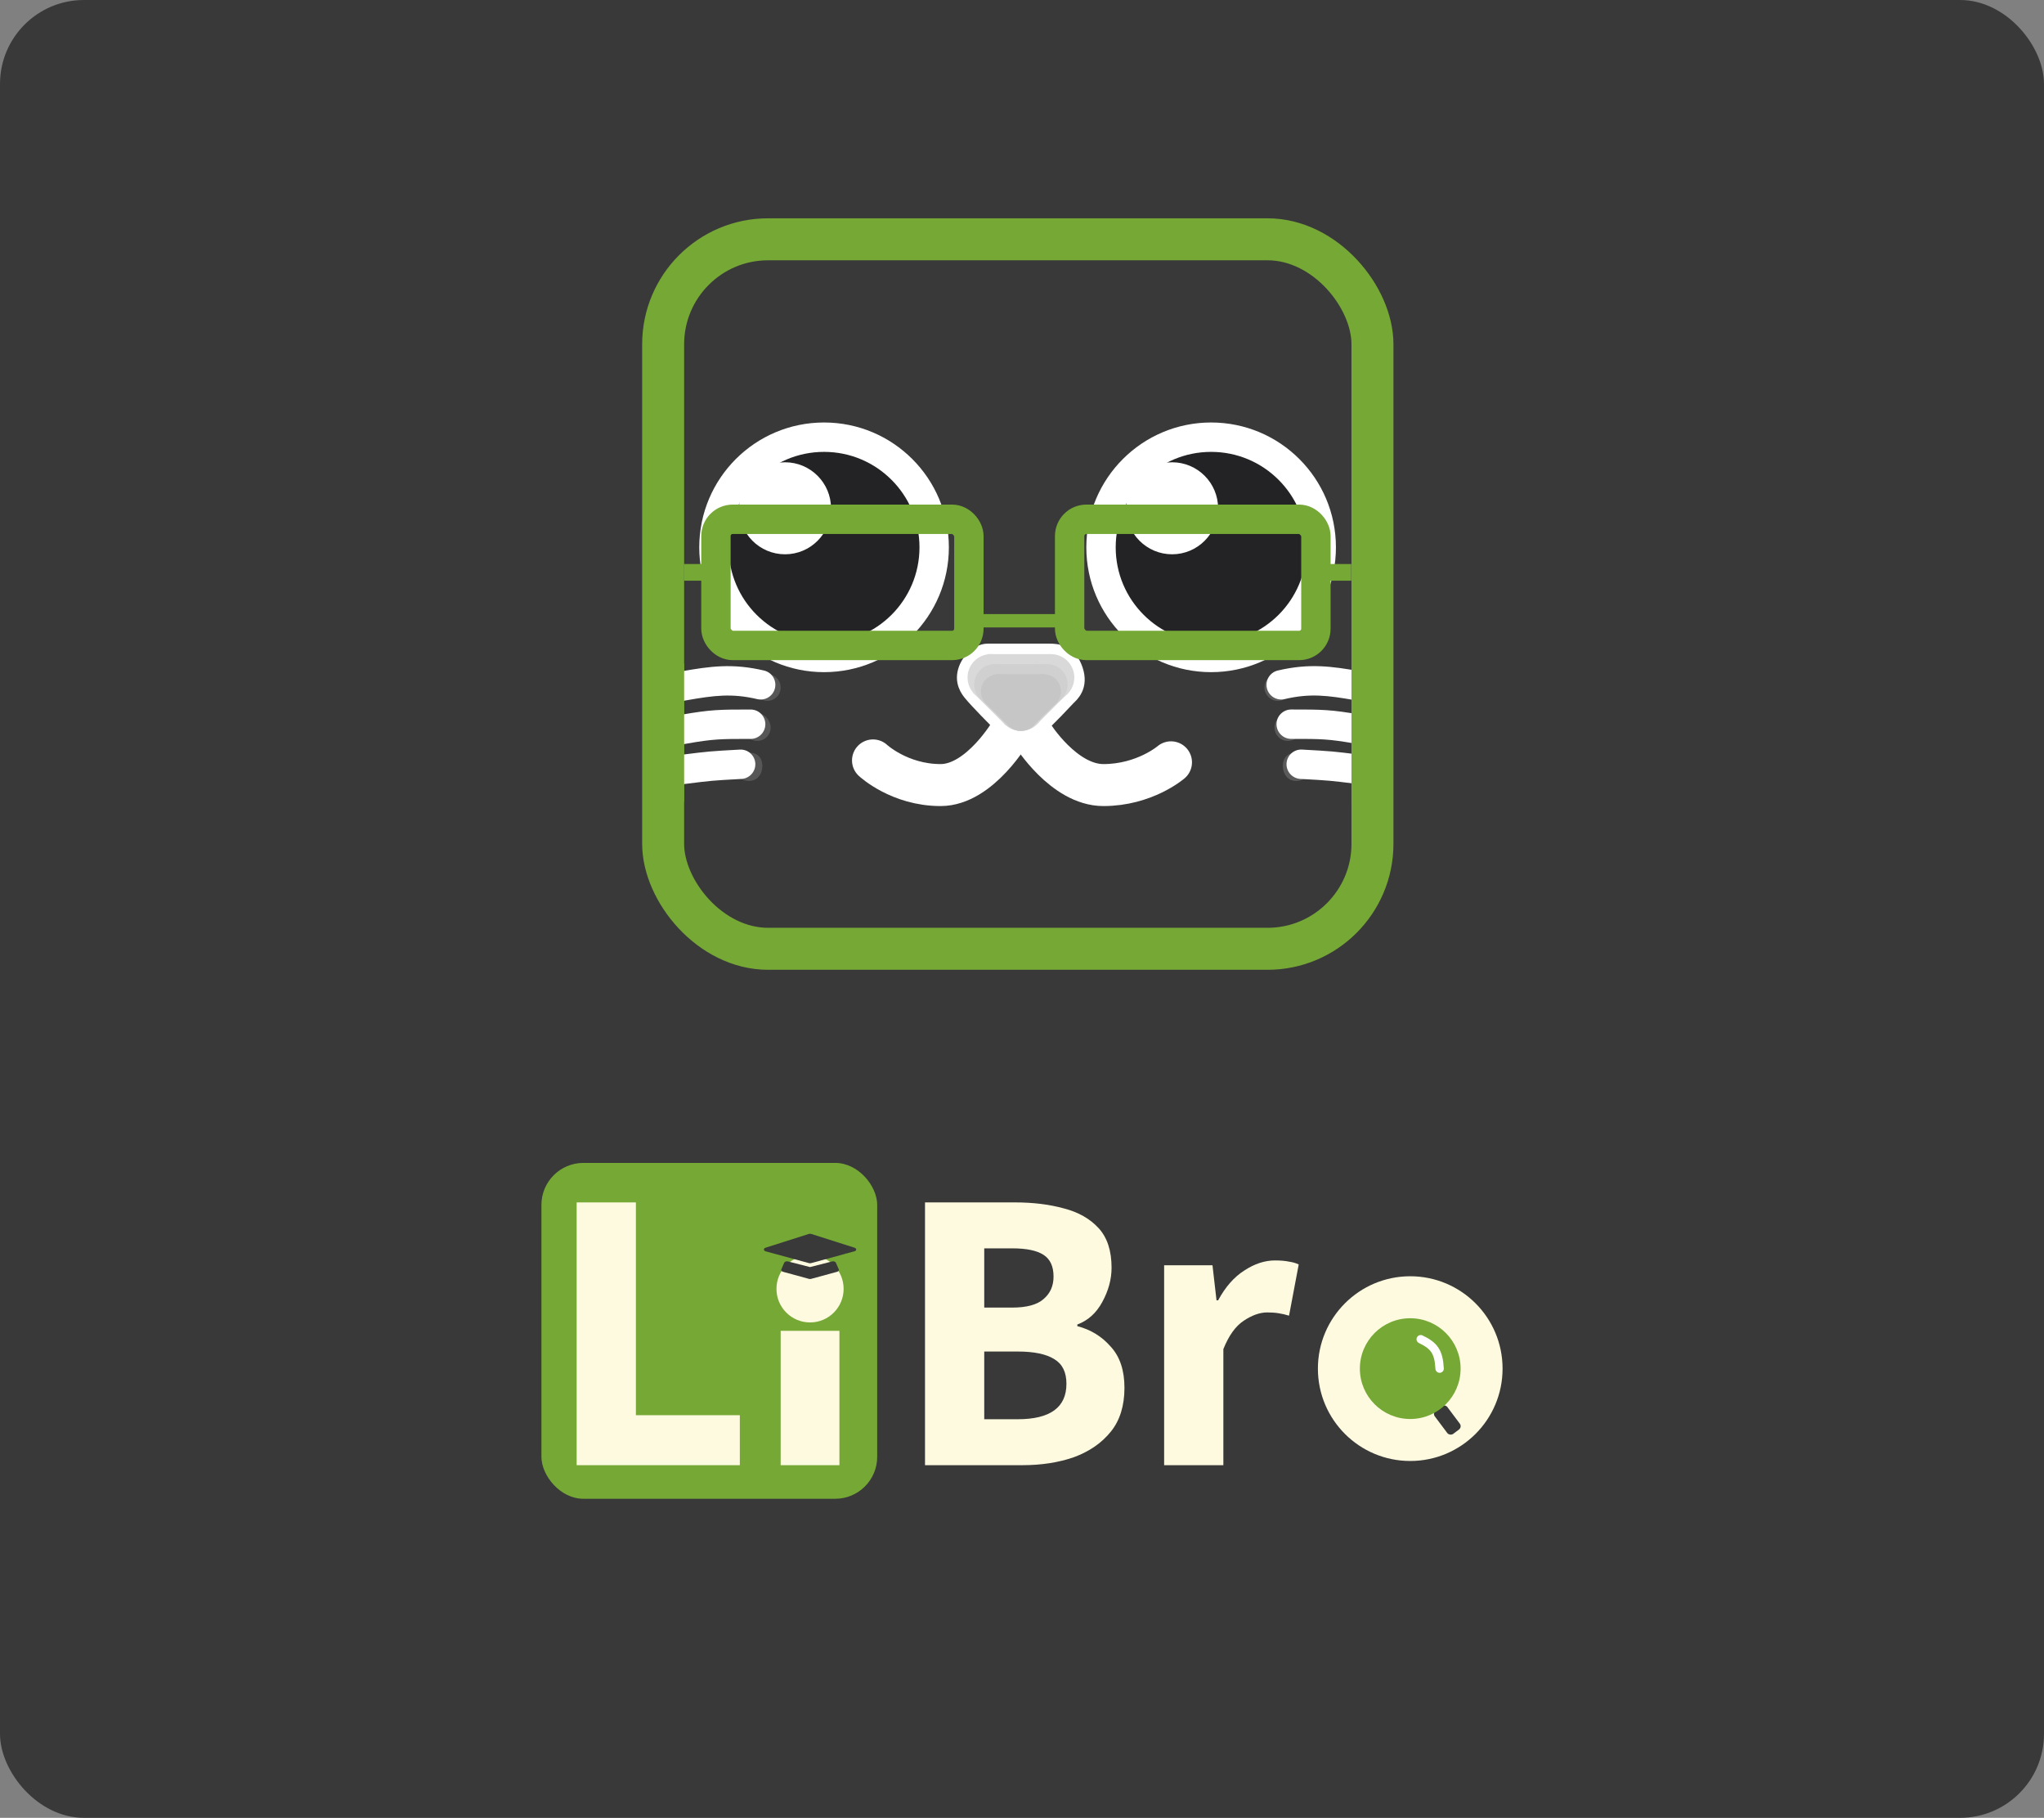 <svg width="487" height="433" viewBox="0 0 487 433" fill="none" xmlns="http://www.w3.org/2000/svg">
<rect x="0" y="0" width="487" height="433" fill="#808080" stroke="none"/>
<rect width="487" height="433" rx="20" fill="#393939"/>
<path d="M220.392 349V286.408H241.8C246.152 286.408 250.056 286.888 253.512 287.848C256.968 288.744 259.72 290.312 261.768 292.552C263.816 294.792 264.84 297.928 264.84 301.96C264.84 304.712 264.104 307.432 262.632 310.12C261.224 312.744 259.24 314.536 256.68 315.496V315.88C259.88 316.712 262.536 318.344 264.648 320.776C266.824 323.144 267.912 326.408 267.912 330.568C267.912 334.856 266.824 338.344 264.648 341.032C262.472 343.72 259.56 345.736 255.912 347.08C252.264 348.36 248.168 349 243.624 349H220.392ZM234.504 311.464H241.128C244.584 311.464 247.08 310.792 248.616 309.448C250.216 308.104 251.016 306.312 251.016 304.072C251.016 301.64 250.216 299.912 248.616 298.888C247.016 297.864 244.552 297.352 241.224 297.352H234.504V311.464ZM234.504 338.056H242.472C250.216 338.056 254.088 335.24 254.088 329.608C254.088 326.856 253.128 324.904 251.208 323.752C249.288 322.536 246.376 321.928 242.472 321.928H234.504V338.056ZM277.365 349V301.384H288.885L289.845 309.736H290.229C291.957 306.536 294.037 304.168 296.469 302.632C298.901 301.032 301.333 300.232 303.765 300.232C305.109 300.232 306.229 300.328 307.125 300.52C308.021 300.648 308.789 300.872 309.429 301.192L307.125 313.384C306.293 313.128 305.461 312.936 304.629 312.808C303.861 312.68 302.965 312.616 301.941 312.616C300.149 312.616 298.261 313.288 296.277 314.632C294.357 315.912 292.757 318.152 291.477 321.352V349H277.365Z" fill="#FEFAE0"/>
<rect x="129" y="277" width="80" height="80" rx="10" fill="#76A836"/>
<path d="M137.392 349V286.408H151.504V337.096H176.272V349H137.392Z" fill="#FEFAE0"/>
<rect x="186" y="317" width="14" height="32" fill="#FEFAE0"/>
<circle cx="193" cy="307" r="8" fill="#FEFAE0"/>
<path d="M344 308.5C348.646 310.821 350.536 314.697 351.5 321" stroke="#0B5793" stroke-width="2.5" stroke-linecap="round"/>
<circle cx="336" cy="326" r="22" fill="#FEFAE0"/>
<rect x="341.25" y="336.567" width="3.726" height="6.97" rx="1" transform="rotate(-36.838 341.25 336.567)" fill="#393939"/>
<circle cx="336" cy="326" r="12" fill="#76A836"/>
<path d="M338.5 319C341.69 320.528 342.782 321.948 343 326" stroke="white" stroke-width="2" stroke-linecap="round"/>
<g clip-path="url(#clip0_60_70)">
<path d="M193.29 293.919C193.199 293.89 193.1 293.875 193 293.875C192.899 293.875 192.8 293.89 192.709 293.919L182.397 297.2C182.276 297.239 182.173 297.301 182.103 297.378C182.032 297.456 181.997 297.546 182 297.638C182.004 297.729 182.047 297.818 182.123 297.893C182.2 297.968 182.307 298.026 182.431 298.06L192.744 300.872C192.908 300.917 193.091 300.917 193.255 300.872L201.25 298.693L202.725 298.29C202.172 297.893 201.758 298.386 201.5 298.562C201.242 298.738 201.5 298.314 201.5 298.562L202.532 298.338C202.532 298.089 202.492 298.466 202.234 298.29C201.976 298.114 202.897 298.338 202.532 298.338L203.568 298.06C203.692 298.026 203.799 297.968 203.876 297.893C203.952 297.818 203.995 297.729 203.999 297.638C204.002 297.546 203.967 297.456 203.896 297.378C203.826 297.301 203.724 297.239 203.602 297.2L193.29 293.919Z" fill="#393939"/>
<path d="M187.742 300.467C187.654 300.445 187.559 300.435 187.465 300.438C187.37 300.441 187.278 300.458 187.193 300.487C187.109 300.515 187.034 300.556 186.973 300.605C186.912 300.655 186.867 300.712 186.84 300.774L186.153 302.368C186.105 302.48 186.119 302.6 186.194 302.705C186.269 302.81 186.398 302.892 186.557 302.935L192.745 304.622C192.909 304.667 193.092 304.667 193.256 304.622L199.444 302.935C199.602 302.892 199.732 302.81 199.806 302.705C199.881 302.6 199.896 302.48 199.848 302.368L199.16 300.774C199.134 300.712 199.089 300.655 199.028 300.605C198.967 300.556 198.892 300.515 198.807 300.487C198.723 300.458 198.63 300.441 198.536 300.438C198.441 300.435 198.347 300.445 198.258 300.467L193 301.812L187.742 300.467Z" fill="#393939"/>
</g>
<rect x="158" y="57" width="169" height="169" rx="25" fill="#393939" stroke="#76A836" stroke-width="10"/>
<path d="M208 181.129C208 181.129 214.286 187 224.107 187C233.536 187 241 174 241 174" stroke="white" stroke-width="10" stroke-linecap="round"/>
<path d="M279 181.581C279 181.581 272.714 187 262.893 187C253.464 187 246 175 246 175" stroke="white" stroke-width="10" stroke-linecap="round"/>
<circle cx="196.34" cy="130.37" r="26.235" fill="#232325" stroke="white" stroke-width="7"/>
<circle cx="187.041" cy="121.071" r="10.959" fill="white"/>
<circle cx="288.56" cy="130.37" r="26.235" fill="#232325" stroke="white" stroke-width="7"/>
<circle cx="279.262" cy="121.071" r="10.959" fill="white"/>
<circle cx="3.18" cy="3.18" r="3.18" transform="matrix(-1 0 0 1 186.005 160.58)" fill="white" fill-opacity="0.15"/>
<path d="M162.342 159.916L158.895 160.524L160.112 167.418L163.558 166.809L162.342 159.916ZM180.434 166.531C182.315 166.974 184.199 165.807 184.642 163.926C185.085 162.044 183.918 160.16 182.037 159.717L180.434 166.531ZM163.558 166.809C170.208 165.636 174.396 165.11 180.434 166.531L182.037 159.717C174.56 157.958 169.207 158.704 162.342 159.916L163.558 166.809Z" fill="white"/>
<path d="M177.26 173.3C177.26 175.056 178.684 176.48 180.44 176.48C182.196 176.48 183.62 175.056 183.62 173.3C183.62 171.544 182.03 169.722 180.043 169.722C178.286 169.722 177.26 171.544 177.26 173.3Z" fill="white" fill-opacity="0.15"/>
<path d="M174.875 182.442C174.875 184.418 176.477 186.02 178.453 186.02C180.429 186.02 181.633 184.43 181.633 182.442C181.633 180.455 180.429 179.262 178.453 179.262C176.477 179.262 174.875 180.467 174.875 182.442Z" fill="white" fill-opacity="0.15"/>
<path d="M162.342 170.246L158.895 170.854L160.112 177.748L163.558 177.139L162.342 170.246ZM178.764 172.505L178.764 176.005H178.764V172.505ZM178.85 176.005C180.783 176.005 182.35 174.438 182.35 172.505C182.35 170.572 180.783 169.005 178.85 169.005V176.005ZM163.558 177.139C170.004 176.002 171.774 176.005 178.764 176.005L178.764 169.005C171.584 169.005 169.358 169.008 162.342 170.246L163.558 177.139ZM178.764 176.005H178.85V169.005H178.764V176.005Z" fill="white"/>
<path d="M162.516 179.764L159.043 180.199L159.911 187.145L163.384 186.71L162.516 179.764ZM176.659 185.54C178.589 185.432 180.067 183.781 179.96 181.851C179.853 179.921 178.201 178.443 176.271 178.55L176.659 185.54ZM163.384 186.71C169.656 185.926 169.575 185.933 176.659 185.54L176.271 178.55C169.045 178.952 168.964 178.958 162.516 179.764L163.384 186.71Z" fill="white"/>
<circle cx="304.46" cy="163.76" r="3.18" fill="white" fill-opacity="0.17"/>
<path d="M310.025 173.3C310.025 175.056 308.601 176.48 306.845 176.48C305.088 176.48 303.665 175.056 303.665 173.3C303.665 171.544 305.255 169.722 307.242 169.722C308.998 169.722 310.025 171.544 310.025 173.3Z" fill="white" fill-opacity="0.17"/>
<path d="M312.41 182.442C312.41 184.418 310.808 186.02 308.832 186.02C306.857 186.02 305.652 184.43 305.652 182.442C305.652 180.455 306.857 179.262 308.832 179.262C310.808 179.262 312.41 180.467 312.41 182.442Z" fill="white" fill-opacity="0.17"/>
<path d="M324.148 159.911L327.595 160.519L326.379 167.413L322.932 166.804L324.148 159.911ZM306.057 166.526C304.175 166.969 302.291 165.802 301.848 163.921C301.405 162.039 302.572 160.155 304.453 159.712L306.057 166.526ZM322.932 166.804C316.282 165.631 312.095 165.105 306.057 166.526L304.453 159.712C311.93 157.953 317.283 158.699 324.148 159.911L322.932 166.804Z" fill="white"/>
<path d="M324.148 170.241L327.595 170.849L326.379 177.743L322.932 177.134L324.148 170.241ZM307.726 172.5L307.726 176H307.726V172.5ZM307.64 176C305.707 176 304.14 174.433 304.14 172.5C304.14 170.567 305.707 169 307.64 169V176ZM322.932 177.134C316.487 175.997 314.716 176 307.726 176L307.726 169C314.906 169 317.133 169.003 324.148 170.241L322.932 177.134ZM307.726 176H307.64V169H307.726V176Z" fill="white"/>
<path d="M323.974 179.76L327.447 180.194L326.579 187.14L323.106 186.706L323.974 179.76ZM309.831 185.535C307.901 185.427 306.423 183.776 306.53 181.846C306.638 179.916 308.289 178.438 310.219 178.545L309.831 185.535ZM323.106 186.706C316.834 185.922 316.915 185.928 309.831 185.535L310.219 178.545C317.445 178.947 317.526 178.954 323.974 179.76L323.106 186.706Z" fill="white"/>
<path d="M239.668 172.903C240.709 173.944 241.533 174.064 243.245 174.095L243.28 174.096C244.542 174.119 245.471 174.135 246.425 173.3C249.605 170.518 253.183 166.543 253.978 165.748C254.773 164.953 256.76 163.363 255.568 159.785C254.286 155.939 251.687 155.81 250.003 155.81H235.295C234.5 155.81 232.62 156.318 231.32 158.593C229.73 161.375 230.764 163.363 231.718 164.555C233.308 166.543 237.68 170.915 239.668 172.903Z" stroke="white" stroke-width="5" stroke-linecap="round"/>
<path d="M241.655 161.375C241.655 164.449 239.163 166.94 236.09 166.94C233.016 166.94 230.525 164.449 230.525 161.375C230.525 158.302 233.016 155.81 236.09 155.81C239.163 155.81 241.655 158.302 241.655 161.375Z" fill="#D9D9D9"/>
<path d="M255.965 161.375C255.965 164.449 253.473 166.94 250.4 166.94C247.326 166.94 244.835 164.449 244.835 161.375C244.835 158.302 247.326 155.81 250.4 155.81C253.473 155.81 255.965 158.302 255.965 161.375Z" fill="#D9D9D9"/>
<path d="M248.81 168.53C248.81 171.604 246.318 174.095 243.245 174.095C240.171 174.095 237.68 171.604 237.68 168.53C237.68 165.457 240.171 162.965 243.245 162.965C246.318 162.965 248.81 165.457 248.81 168.53Z" fill="#D9D9D9"/>
<path d="M235.295 155.81H250.4V166.94H235.295V155.81Z" fill="#D9D9D9"/>
<path d="M239.291 164.647L246.566 157.372L254.379 165.184L247.103 172.46L239.291 164.647Z" fill="#D9D9D9"/>
<path d="M231.824 164.967L238.596 158.195L246.408 166.008L239.636 172.78L231.824 164.967Z" fill="#D9D9D9"/>
<path d="M241.854 163.034C241.854 165.707 239.674 167.873 236.985 167.873C234.295 167.873 232.115 165.707 232.115 163.034C232.115 160.362 234.295 158.195 236.985 158.195C239.674 158.195 241.854 160.362 241.854 163.034Z" fill="#D0D0D0"/>
<path d="M254.375 163.034C254.375 165.707 252.195 167.873 249.506 167.873C246.817 167.873 244.636 165.707 244.636 163.034C244.636 160.362 246.817 158.195 249.506 158.195C252.195 158.195 254.375 160.362 254.375 163.034Z" fill="#D0D0D0"/>
<path d="M248.115 169.256C248.115 171.929 245.935 174.095 243.245 174.095C240.556 174.095 238.376 171.929 238.376 169.256C238.376 166.583 240.556 164.417 243.245 164.417C245.935 164.417 248.115 166.583 248.115 169.256Z" fill="#D0D0D0"/>
<path d="M236.289 158.195H249.506V167.873H236.289V158.195Z" fill="#D0D0D0"/>
<path d="M239.785 165.88L246.152 159.553L252.988 166.347L246.621 172.673L239.785 165.88Z" fill="#D0D0D0"/>
<path d="M233.252 166.158L239.177 160.269L246.013 167.063L240.088 172.952L233.252 166.158Z" fill="#D0D0D0"/>
<path d="M242.053 164.693C242.053 166.965 240.184 168.807 237.879 168.807C235.574 168.807 233.705 166.965 233.705 164.693C233.705 162.422 235.574 160.58 237.879 160.58C240.184 160.58 242.053 162.422 242.053 164.693Z" fill="#C6C6C6"/>
<path d="M252.785 164.693C252.785 166.965 250.916 168.807 248.611 168.807C246.306 168.807 244.438 166.965 244.438 164.693C244.438 162.422 246.306 160.58 248.611 160.58C250.916 160.58 252.785 162.422 252.785 164.693Z" fill="#C6C6C6"/>
<path d="M247.419 169.982C247.419 172.254 245.55 174.095 243.245 174.095C240.94 174.095 239.071 172.254 239.071 169.982C239.071 167.71 240.94 165.869 243.245 165.869C245.55 165.869 247.419 167.71 247.419 169.982Z" fill="#C6C6C6"/>
<path d="M237.283 160.58H248.611V168.807H237.283V160.58Z" fill="#C6C6C6"/>
<path d="M240.279 167.112L245.736 161.734L251.596 167.509L246.139 172.887L240.279 167.112Z" fill="#C6C6C6"/>
<path d="M234.679 167.348L239.758 162.343L245.618 168.118L240.539 173.123L234.679 167.348Z" fill="#C6C6C6"/>
<rect x="162.95" y="134.345" width="6.328" height="3.975" fill="#76A836"/>
<rect x="314.795" y="134.345" width="7.155" height="3.975" fill="#76A836"/>
<path d="M232.115 149.45C231.237 149.45 230.525 148.738 230.525 147.86C230.525 146.982 231.237 146.27 232.115 146.27L253.58 146.27C254.459 146.27 255.17 146.982 255.17 147.86C255.17 148.738 254.459 149.45 253.58 149.45L232.115 149.45Z" fill="#76A836"/>
<rect x="170.58" y="123.69" width="60.265" height="30.055" rx="4" stroke="#76A836" stroke-width="7"/>
<rect x="254.85" y="123.69" width="58.675" height="30.055" rx="4" stroke="#76A836" stroke-width="7"/>
<rect x="322" y="159" width="8" height="33" fill="#76A836"/>
<rect x="155" y="158" width="8" height="33" fill="#76A836"/>
<defs>
<clipPath id="clip0_60_70">
<rect width="22" height="15" fill="white" transform="translate(182 292)"/>
</clipPath>
</defs>
</svg>
